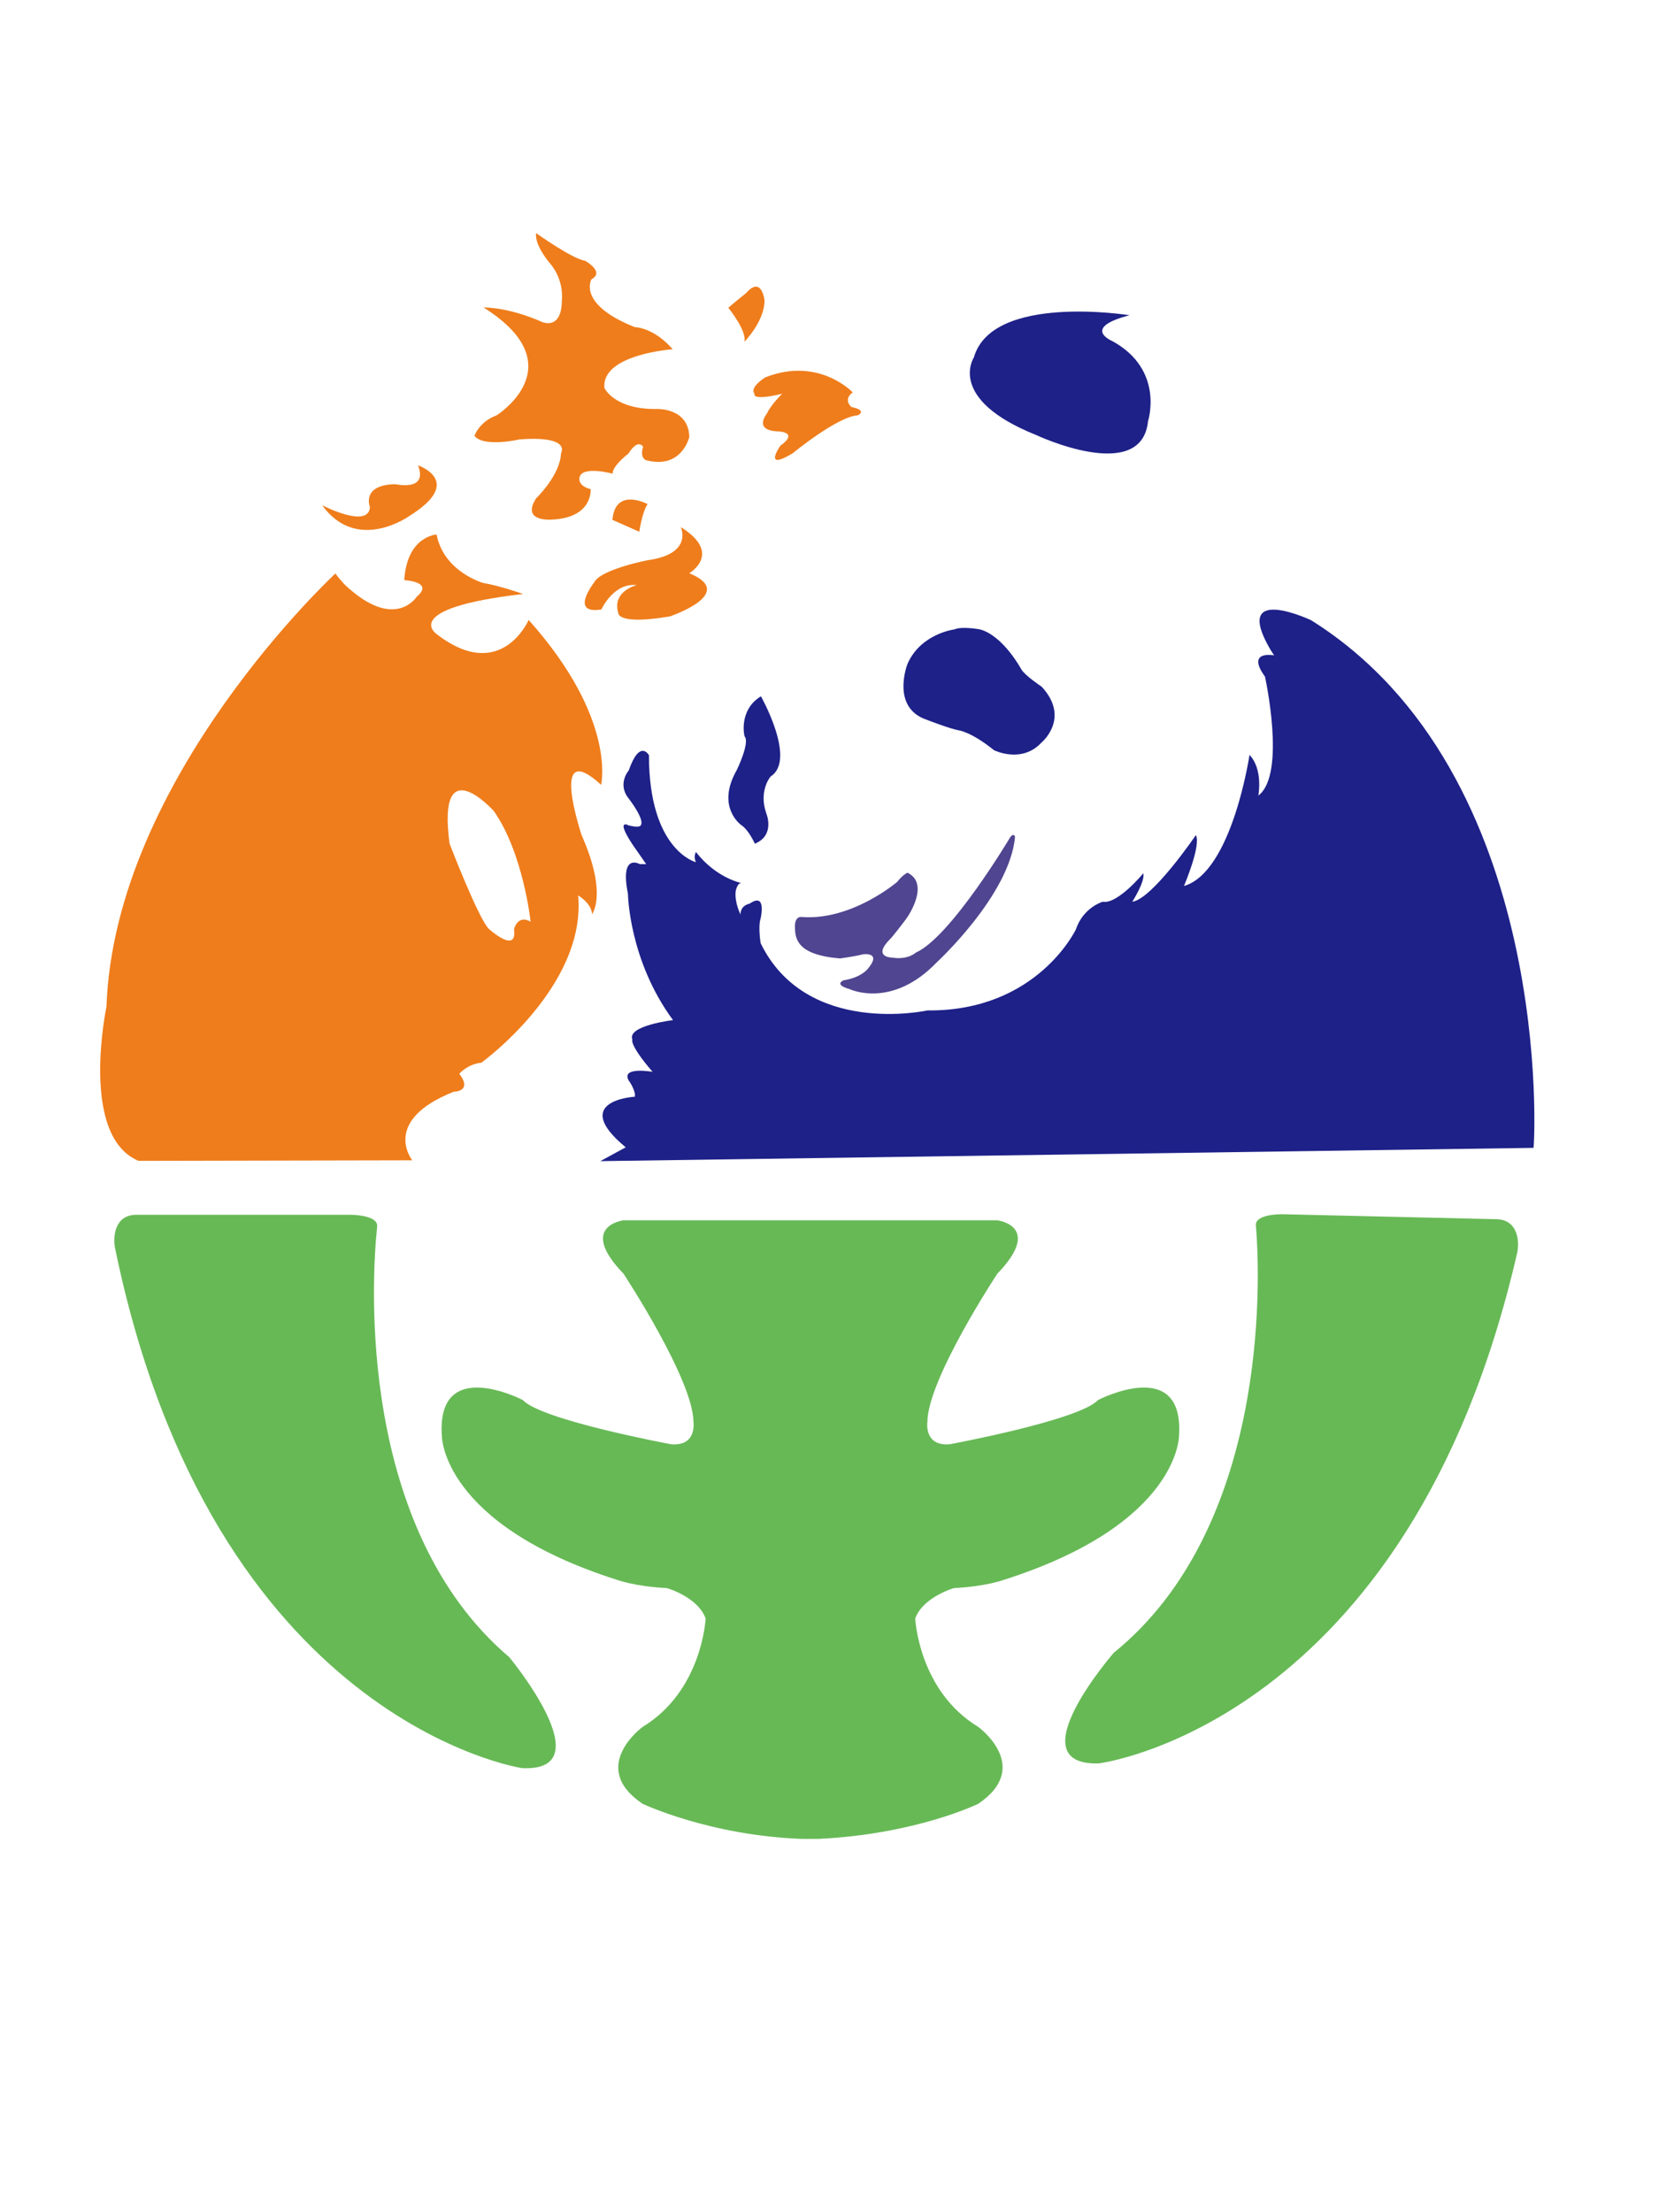 <?xml version="1.0" encoding="utf-8"?>
<!-- Generator: Adobe Illustrator 19.2.1, SVG Export Plug-In . SVG Version: 6.00 Build 0)  -->
<svg version="1.1" id="Layer_1" xmlns="http://www.w3.org/2000/svg" xmlns:xlink="http://www.w3.org/1999/xlink" x="0px" y="0px"
	 viewBox="0 0 600 800" style="enable-background:new 0 0 600 800;" xml:space="preserve">
<style type="text/css">
	.st0{display:none;}
	.st1{display:inline;opacity:0.38;fill:none;stroke:#DA3217;stroke-width:5;enable-background:new    ;}
	.st2{display:inline;opacity:0.42;fill:none;stroke:#314198;stroke-width:3;enable-background:new    ;}
	.st3{fill:#FFFFFF;}
	.st4{fill:#1E2188;}
	.st5{fill:#EF7D1B;}
	.st6{fill:#504590;}
	.st7{fill:#67B956;}
</style>
<g id="图层_1" class="st0">
</g>
<g id="图层_2" class="st0">
	<circle class="st1" cx="300.3" cy="396" r="260.8"/>
	<line class="st2" x1="42.1" y1="433" x2="555.9" y2="433"/>
</g>
<rect class="st3" width="600" height="800"/>
<g id="图层_3">
	<path class="st4" d="M408.5,114c0,0-49.7-8-56.3,15.3c0,0-10,15,22.5,28c0,0,38.2,18,40.5-5c0,0,6.1-18.6-13-29
		C402.2,123.3,390.9,118.6,408.5,114z"/>
	<path class="st5" d="M308.4,141.9c0,0-12.3-13.1-31.7-5.4c0,0-5.8,3.6-3.8,5.9c0,0-1.5,2.7,10,0c0,0-4,3.8-5.5,7.1
		c0,0-5.2,6.2,4,6.5c0,0,7.8,0.2,0.8,5.2c0,0-6.5,9.4,4.5,2.7c0,0,16.2-13.3,23.5-13.7c0,0,3.8-1.7-2.2-3
		C308,147.3,304.7,144.6,308.4,141.9z"/>
	<path class="st4" d="M369.4,242.1c0,0-6.5-12.2-15-14.5c0,0-6.5-1.2-9.2,0c0,0-12.2,1.5-17,12.5c0,0-6.2,15.8,7,20.2
		c0,0,8.2,3.2,11.5,3.8c0,0,4.5,0.5,12.8,7.2c0,0,10,5,17.2-2.8c0,0,10.6-8.8,0-20.2C376.7,248.3,370.8,244.4,369.4,242.1z"/>
	<path class="st4" d="M275.2,251.8c0,0,13,23,3.5,29c0,0-4.5,5.2-1.5,13.5c0,0,3.2,7.8-4.2,10.8c0,0-2.2-5-5-6.8
		c0,0-9.2-6.5-1.5-19.9c0,0,4.8-9.9,2.8-12.1C269.2,266.3,267,256.8,275.2,251.8z"/>
	<path class="st6" d="M328.2,331.6c0,0,8.3-12,0-16c0,0-1.7,0.7-3.7,3.3c0,0-16.5,14.2-34.8,12.7c0,0-2.3-0.3-2.2,3.7
		s0.5,10,16.3,11.3c0,0,5.3-0.7,8.3-1.5c0,0,7-1,1.8,5.2c0,0-2.3,3.2-8.8,4.2c0,0-3.8,1.5,2.2,3.2c0,0,15.2,7.3,31.5-9.7
		c0,0,26.3-24.2,28.3-45.3c0,0-0.3-1.7-1.7,0c0,0-21.5,36.2-34.2,41.8c0,0-2.8,2.7-8.5,1.8c0,0-7.5,0-0.7-6.8
		C322.2,339.5,327.6,332.6,328.2,331.6z"/>
	<path class="st4" d="M474.2,224.3c0,0-29-13.7-14.7,10.7l1.3,2c0,0-10.3-2-3.3,7.7c0,0,7.8,35.3-2.4,43c0,0,1.8-9.5-3.2-14.7
		c0,0-6.3,42.4-23.7,47.4c0,0,6.3-14.8,4.3-18.4c0,0-15.7,23.1-23,24.1c0,0,4.7-7.3,4-10.3c0,0-9.3,11.3-14.7,10.3c0,0-7,2-9.7,10
		c0,0-14,29.7-53.7,29.3c0,0-43.7,9.7-60.3-24.3c0,0-1-6,0-9c0,0,2.3-9.7-4-5.3c0,0-3.3,0.5-3.3,3.9c0,0-2.3-4.6-1.7-8.6
		c0,0,0.7-3.3,2.3-2.7c0,0-9.3-1.7-16.7-11.3c0,0-1,1.7,0,3.7c0,0-17-4.2-17-38.7c0,0-3.3-6-7.3,5.5c0,0-4.3,4.9,0,10.2
		c0,0,6,7.7,4.3,9.7c0,0-0.3,1-4.3,0c0,0-5-2.8,1.3,6.8l5,7.2h-2.3c0,0-7.3-4.3-4.3,10.7c0,0,0.3,24,16.3,45.7c0,0-16.7,2-14.7,7
		c0,0-1.3,1.7,7.3,11.7c0,0-11.3-2-8.7,3c0,0,2.7,3.7,2.3,6c0,0-23.9,1.3-3.3,18.3l-9.2,5l337.5-4.8
		C555,414.8,562.7,279.8,474.2,224.3z"/>
	<path class="st5" d="M193.9,84.3c0,0,13,9.3,17.7,10c0,0,7.3,4,2.3,6.7c0,0-5.3,9,15.7,17.3c0,0,6.7,0,13.7,8c0,0-25.9,1.8-24.7,14
		c0,0,3.5,7.8,18.8,7.6c0,0,11.6-0.6,11.9,10.1c0,0-2.7,11.9-15.7,8.4c0,0-2.3-0.8-1-4.8c0,0-1.7-3.3-5.3,2.4c0,0-6,4.6-5.7,7.3
		c0,0-11-3-12,1.3c0,0-1,3,4,4.3c0,0,1,10.3-14,11c0,0-11.3,1-5.7-7.7c0,0,8.7-8.3,9-16.3c0,0,4-6.4-15-5c0,0-13,3-16.3-1.3
		c0,0,1.7-5.1,8-7.4c0,0,28.7-18-4.7-39c0,0,8.7-0.3,21.3,5.3c0,0,7,3,7-8c0,0,1-7-4.3-13.3C198.9,95.3,193.2,88.6,193.9,84.3z"/>
	<path class="st5" d="M263.4,111.3c0,0,6.8,8.3,5.8,12.3c0,0,7.3-7.3,7.3-15c0,0-1-9-6.6-2.7C269.9,106,266.5,108.6,263.4,111.3z"/>
	<path class="st5" d="M234.2,182.3c0,0-11.7-6.3-12.7,5.7l9.7,4.3C231.2,192.3,232.2,185.3,234.2,182.3z"/>
	<path class="st5" d="M246.2,190.6c0,0,4.7,9.7-12,12c0,0-17,3.3-19.3,8c0,0-9.2,11.7,2.6,9.8c0,0,4.4-9.8,12.8-8.8
		c0,0-9,2.1-6.7,10c0,0-0.7,4.6,18.7,1.3c0,0,24.7-8.3,7-15.6C249.2,207.3,261.6,200.2,246.2,190.6z"/>
	<path class="st5" d="M151.2,168.3c0,0,17,5.7-3,18.2c0,0-19,13.8-31.7-3.8c0,0,16.7,8.7,17.3,0.7c0,0-3.3-8,9-8.3
		C142.9,175,154.9,178,151.2,168.3z"/>
	<path class="st5" d="M217.4,283.8c0,0,5.8-23.8-26.2-59.6c0,0-10,23.1-33.3,5.1c0,0-13.7-9.3,31.3-14.5c0,0-8.5-3-14.5-4
		c0,0-14.2-4-16.8-17.5c0,0-10.7,0.5-11.7,16.5c0,0,11,0.5,4.5,6c0,0-7.5,12-24.5-3c0,0-1.8-1.3-4.9-5.4c0,0-79.9,73.9-82.8,156.7
		c0,0-9.9,46.7,11.6,55.7l99-0.2c0,0-11.5-14.3,15-24.8c0,0,7,0,2-6.5c0,0,3-3.5,8-4c0,0,38-27.5,35-60.5c0,0,5,3,5,6.8
		c0,0,5.8-7.1-3.8-28.7C210.4,301.9,198.2,266.3,217.4,283.8z M185.9,336c1.3,9.3-9,0-9,0c-3.7-3.3-14.3-30.9-14.3-30.9
		c-4.7-34.9,16-11.8,16-11.8c10.7,15.3,13.3,40,13.3,40C187.2,330.6,185.9,336,185.9,336z"/>
	<path class="st7" d="M41.6,451.3c-0.8-3.9-0.2-12,7.7-12h77.6c0,0,10,0,9.5,4.3c-2.2,20.5-6.8,109.3,47.8,155.7
		c0,0,34.5,41.6,4.6,40.1C188.8,639.4,76.9,622.7,41.6,451.3z"/>
	<path class="st7" d="M548.7,453.1c0.9-3.9,0.4-12-7.4-12.2l-77.5-1.8c0,0-10-0.2-9.6,4.1c1.8,20.6,4.3,109.4-51.4,154.5
		c0,0-35.5,40.8-5.5,40C397.2,637.8,509.5,623.7,548.7,453.1z"/>
	<path class="st7" d="M290.2,665c-33.6-1.2-57.8-12.7-57.8-12.7c-19.8-13.3,0-27.8,0-27.8c21.6-13.1,22.8-39.2,22.8-39.2
		c-2.8-7.8-14-11-14-11c-11.7-0.6-18.1-3-18.1-3c-63.4-20.2-63.3-52-63.3-52c-2-29.3,29.3-13,29.3-13c6.7,7.3,53.7,16,53.7,16
		c9.3,0.7,8-8,8-8c0-15.3-25.3-53.7-25.3-53.7c-16.7-17.3,0-19.3,0-19.3h65h5.2h65c0,0,16.7,2,0,19.3c0,0-25.3,38.3-25.3,53.7
		c0,0-1.3,8.7,8,8c0,0,47-8.7,53.7-16c0,0,31.3-16.3,29.3,13c0,0,0.1,31.8-63.3,52c0,0-6.4,2.4-18.1,3c0,0-11.2,3.2-14,11
		c0,0,1.2,26.1,22.8,39.2c0,0,19.8,14.4,0,27.8c0,0-22.4,11-57.8,12.7H290.2z"/>
</g>
</svg>

